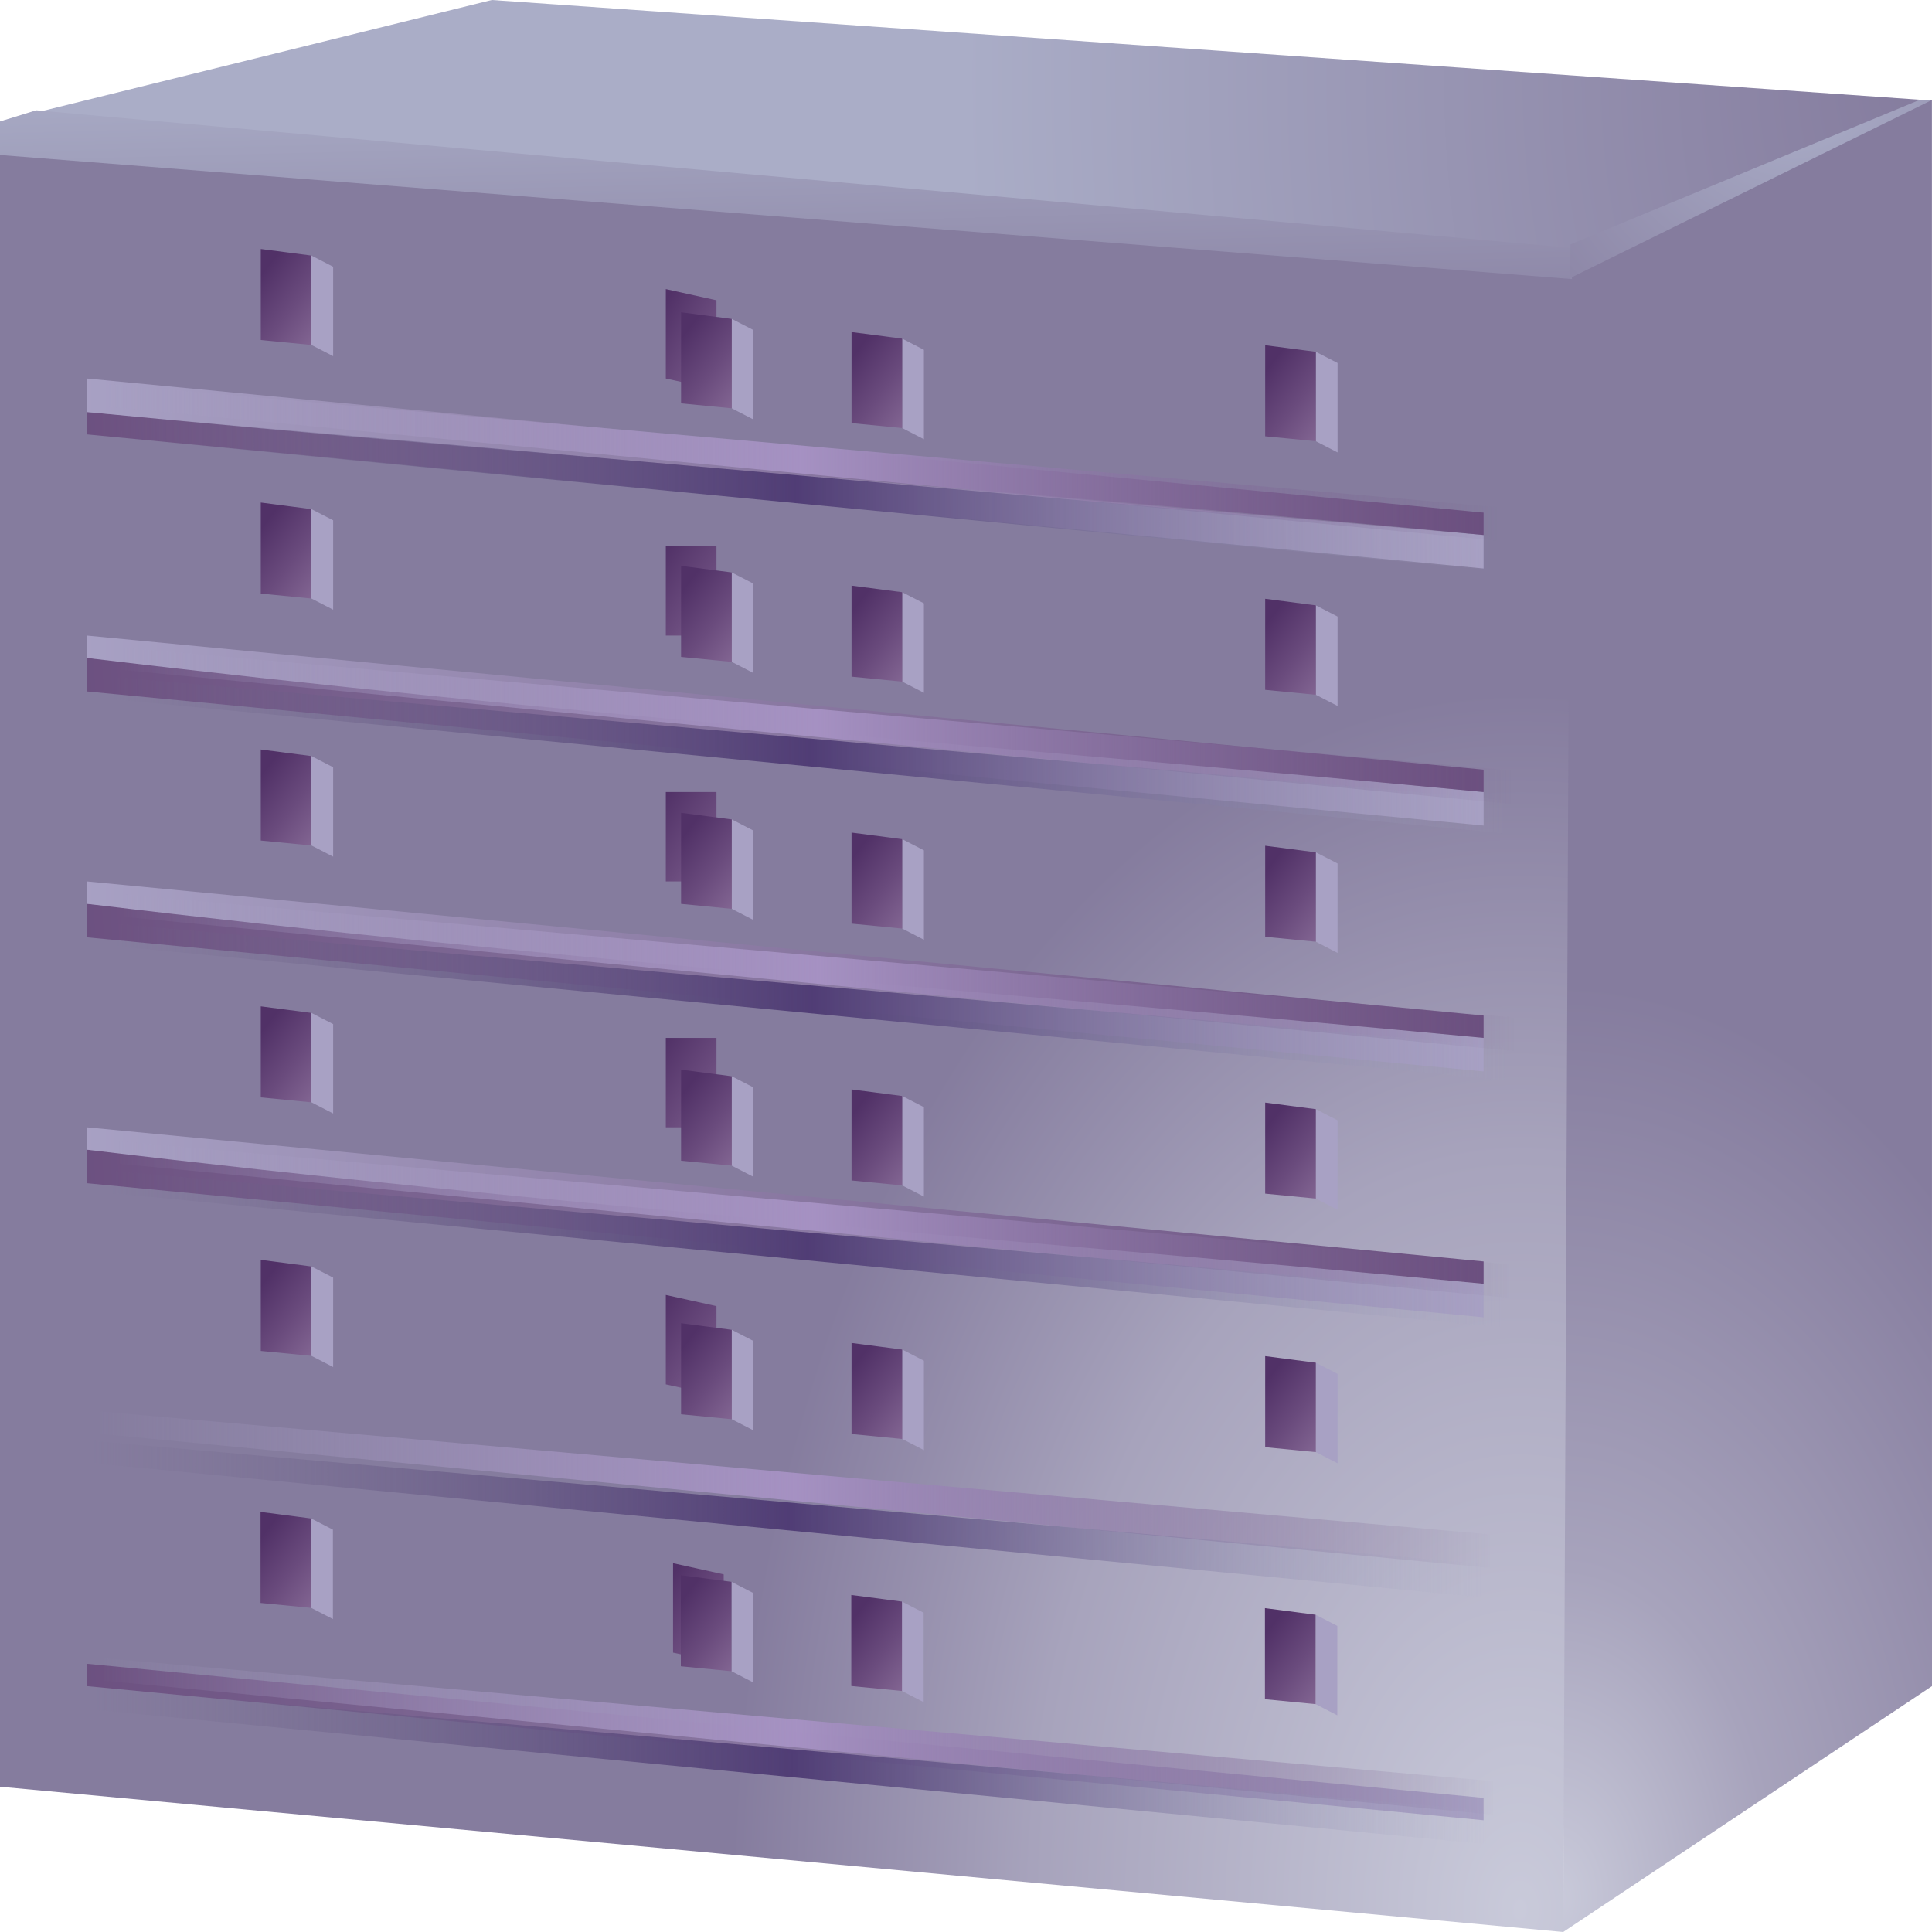 <?xml version="1.0" encoding="UTF-8" standalone="no"?>
<!-- Creator: CorelDRAW -->
<svg
   xmlns:dc="http://purl.org/dc/elements/1.1/"
   xmlns:cc="http://web.resource.org/cc/"
   xmlns:rdf="http://www.w3.org/1999/02/22-rdf-syntax-ns#"
   xmlns:svg="http://www.w3.org/2000/svg"
   xmlns="http://www.w3.org/2000/svg"
   xmlns:xlink="http://www.w3.org/1999/xlink"
   xmlns:sodipodi="http://sodipodi.sourceforge.net/DTD/sodipodi-0.dtd"
   xmlns:inkscape="http://www.inkscape.org/namespaces/inkscape"
   xml:space="preserve"
   width="40"
   height="40"
   style="shape-rendering:geometricPrecision; text-rendering:geometricPrecision; image-rendering:optimizeQuality; fill-rule:evenodd"
   viewBox="0 0 1260 1260"
   id="svg7726"
   sodipodi:version="0.32"
   inkscape:version="0.45.1"
   sodipodi:docname="725.svg"
   inkscape:output_extension="org.inkscape.output.svg.inkscape"
   sodipodi:docbase="D:\04_NMS\Graphic Lib"
   version="1.0"><sodipodi:namedview
   inkscape:window-height="579"
   inkscape:window-width="677"
   inkscape:pageshadow="2"
   inkscape:pageopacity="0.0"
   guidetolerance="10.0"
   gridtolerance="10.0"
   objecttolerance="10.0"
   borderopacity="1.0"
   bordercolor="#666666"
   pagecolor="#ffffff"
   id="base"
   showguides="true"
   inkscape:guide-bbox="true"
   inkscape:zoom="1"
   inkscape:cx="38.693672"
   inkscape:cy="25.159969"
   inkscape:window-x="363"
   inkscape:window-y="137"
   inkscape:current-layer="svg7726"
   height="32pt"
   width="32pt"
   showborder="false" />
 <defs
   id="defs7728">
  <style
   type="text/css"
   id="style7730">
   
    .fil5 {fill:#A8A1C4}
    .fil7 {fill:url(#id0)}
    .fil13 {fill:url(#id1)}
    .fil19 {fill:url(#id2)}
    .fil25 {fill:url(#id3)}
    .fil31 {fill:url(#id4)}
    .fil37 {fill:url(#id5)}
    .fil14 {fill:url(#id6)}
    .fil20 {fill:url(#id7)}
    .fil26 {fill:url(#id8)}
    .fil32 {fill:url(#id9)}
    .fil38 {fill:url(#id10)}
    .fil8 {fill:url(#id11)}
    .fil15 {fill:url(#id12)}
    .fil21 {fill:url(#id13)}
    .fil27 {fill:url(#id14)}
    .fil33 {fill:url(#id15)}
    .fil39 {fill:url(#id16)}
    .fil9 {fill:url(#id17)}
    .fil16 {fill:url(#id18)}
    .fil22 {fill:url(#id19)}
    .fil28 {fill:url(#id20)}
    .fil34 {fill:url(#id21)}
    .fil40 {fill:url(#id22)}
    .fil10 {fill:url(#id23)}
    .fil17 {fill:url(#id24)}
    .fil23 {fill:url(#id25)}
    .fil29 {fill:url(#id26)}
    .fil35 {fill:url(#id27)}
    .fil41 {fill:url(#id28)}
    .fil11 {fill:url(#id29)}
    .fil6 {fill:url(#id30)}
    .fil12 {fill:url(#id31)}
    .fil18 {fill:url(#id32)}
    .fil24 {fill:url(#id33)}
    .fil30 {fill:url(#id34)}
    .fil36 {fill:url(#id35)}
    .fil3 {fill:url(#id36)}
    .fil4 {fill:url(#id37)}
    .fil0 {fill:url(#id38)}
    .fil2 {fill:url(#id39)}
    .fil1 {fill:url(#id40)}
   
  </style>
  <linearGradient
   id="id0"
   gradientUnits="userSpaceOnUse"
   x1="538"
   y1="690"
   x2="733"
   y2="690">
   <stop
   offset="0"
   style="stop-color:#A8A1C4"
   id="stop7733" />
   <stop
   offset="1"
   style="stop-color:#6B4F7F"
   id="stop7735" />
  </linearGradient>
  <linearGradient
   id="id1"
   gradientUnits="userSpaceOnUse"
   href="#id0"
   x1="538"
   y1="667"
   x2="733"
   y2="667"
   gradientTransform="translate(62.002,39.994)">
  </linearGradient>
  <linearGradient
   id="id2"
   gradientUnits="userSpaceOnUse"
   href="#id0"
   x1="538"
   y1="644"
   x2="733"
   y2="644"
   gradientTransform="matrix(4.72,0,0,7.289,-2487.352,-3907.771)">
  </linearGradient>
  <linearGradient
   id="id3"
   gradientUnits="userSpaceOnUse"
   href="#id0"
   x1="538"
   y1="622"
   x2="733"
   y2="622"
   gradientTransform="matrix(4.72,0,0,7.289,-2487.352,-3907.771)">
  </linearGradient>
  <linearGradient
   id="id4"
   gradientUnits="userSpaceOnUse"
   href="#id0"
   x1="538"
   y1="600"
   x2="733"
   y2="600"
   gradientTransform="matrix(4.72,0,0,7.289,-2487.352,-3907.771)">
  </linearGradient>
  <linearGradient
   id="id5"
   gradientUnits="userSpaceOnUse"
   href="#id0"
   x1="538"
   y1="577"
   x2="733"
   y2="577"
   gradientTransform="matrix(4.72,0,0,7.289,-2487.352,-3907.771)">
  </linearGradient>
  <linearGradient
   id="id6"
   gradientUnits="userSpaceOnUse"
   x1="570"
   y1="656"
   x2="562"
   y2="648">
   <stop
   offset="0"
   style="stop-color:#826592"
   id="stop7743" />
   <stop
   offset="0.459"
   style="stop-color:#6A4B7D"
   id="stop7745" />
   <stop
   offset="1"
   style="stop-color:#513167"
   id="stop7747" />
  </linearGradient>
  <linearGradient
   id="id7"
   gradientUnits="userSpaceOnUse"
   href="#id6"
   x1="570"
   y1="633"
   x2="562"
   y2="625">
  </linearGradient>
  <linearGradient
   id="id8"
   gradientUnits="userSpaceOnUse"
   href="#id6"
   x1="570"
   y1="611"
   x2="562"
   y2="603">
  </linearGradient>
  <linearGradient
   id="id9"
   gradientUnits="userSpaceOnUse"
   href="#id6"
   x1="570"
   y1="589"
   x2="562"
   y2="581">
  </linearGradient>
  <linearGradient
   id="id10"
   gradientUnits="userSpaceOnUse"
   href="#id6"
   x1="570"
   y1="566"
   x2="562"
   y2="558"
   gradientTransform="translate(124.004,79.988)">
  </linearGradient>
  <linearGradient
   id="id11"
   gradientUnits="userSpaceOnUse"
   href="#id6"
   x1="571"
   y1="680"
   x2="563"
   y2="672"
   gradientTransform="translate(62.002,39.994)">
  </linearGradient>
  <linearGradient
   id="id12"
   gradientUnits="userSpaceOnUse"
   href="#id6"
   x1="627"
   y1="660"
   x2="619"
   y2="652"
   gradientTransform="matrix(4.72,0,0,7.289,-2487.352,-3907.771)">
  </linearGradient>
  <linearGradient
   id="id13"
   gradientUnits="userSpaceOnUse"
   href="#id6"
   x1="627"
   y1="637"
   x2="619"
   y2="629"
   gradientTransform="matrix(4.72,0,0,7.289,-2487.352,-3907.771)">
  </linearGradient>
  <linearGradient
   id="id14"
   gradientUnits="userSpaceOnUse"
   href="#id6"
   x1="627"
   y1="615"
   x2="619"
   y2="607"
   gradientTransform="matrix(4.72,0,0,7.289,-2487.352,-3907.771)">
  </linearGradient>
  <linearGradient
   id="id15"
   gradientUnits="userSpaceOnUse"
   href="#id6"
   x1="627"
   y1="593"
   x2="619"
   y2="585"
   gradientTransform="matrix(4.72,0,0,7.289,-2487.352,-3907.771)">
  </linearGradient>
  <linearGradient
   id="id16"
   gradientUnits="userSpaceOnUse"
   href="#id6"
   x1="627"
   y1="570"
   x2="619"
   y2="563"
   gradientTransform="matrix(4.72,0,0,7.289,-2487.352,-3907.771)">
  </linearGradient>
  <linearGradient
   id="id17"
   gradientUnits="userSpaceOnUse"
   href="#id6"
   x1="627"
   y1="684"
   x2="620"
   y2="677"
   gradientTransform="matrix(4.72,0,0,7.289,-2487.352,-3907.771)">
  </linearGradient>
  <linearGradient
   id="id18"
   gradientUnits="userSpaceOnUse"
   href="#id6"
   x1="650"
   y1="662"
   x2="642"
   y2="654">
  </linearGradient>
  <linearGradient
   id="id19"
   gradientUnits="userSpaceOnUse"
   href="#id6"
   x1="650"
   y1="639"
   x2="642"
   y2="631">
  </linearGradient>
  <linearGradient
   id="id20"
   gradientUnits="userSpaceOnUse"
   href="#id6"
   x1="650"
   y1="617"
   x2="642"
   y2="609">
  </linearGradient>
  <linearGradient
   id="id21"
   gradientUnits="userSpaceOnUse"
   href="#id6"
   x1="650"
   y1="595"
   x2="642"
   y2="587">
  </linearGradient>
  <linearGradient
   id="id22"
   gradientUnits="userSpaceOnUse"
   href="#id6"
   x1="650"
   y1="572"
   x2="642"
   y2="564">
  </linearGradient>
  <linearGradient
   id="id23"
   gradientUnits="userSpaceOnUse"
   href="#id6"
   x1="650"
   y1="686"
   x2="642"
   y2="678">
  </linearGradient>
  <linearGradient
   id="id24"
   gradientUnits="userSpaceOnUse"
   href="#id6"
   x1="712"
   y1="667"
   x2="704"
   y2="659">
  </linearGradient>
  <linearGradient
   id="id25"
   gradientUnits="userSpaceOnUse"
   href="#id6"
   x1="712"
   y1="644"
   x2="704"
   y2="636">
  </linearGradient>
  <linearGradient
   id="id26"
   gradientUnits="userSpaceOnUse"
   href="#id6"
   x1="712"
   y1="622"
   x2="704"
   y2="614">
  </linearGradient>
  <linearGradient
   id="id27"
   gradientUnits="userSpaceOnUse"
   href="#id6"
   x1="712"
   y1="600"
   x2="704"
   y2="592">
  </linearGradient>
  <linearGradient
   id="id28"
   gradientUnits="userSpaceOnUse"
   href="#id6"
   x1="712"
   y1="577"
   x2="704"
   y2="569">
  </linearGradient>
  <linearGradient
   id="id29"
   gradientUnits="userSpaceOnUse"
   href="#id6"
   x1="713"
   y1="691"
   x2="705"
   y2="683">
  </linearGradient>
  <linearGradient
   id="id30"
   gradientUnits="userSpaceOnUse"
   href="#id0"
   x1="733"
   y1="681"
   x2="537"
   y2="702"
   gradientTransform="matrix(4.72,0,0,7.289,-2487.352,-3907.771)">
  </linearGradient>
  <linearGradient
   id="id31"
   gradientUnits="userSpaceOnUse"
   href="#id0"
   x1="733"
   y1="658"
   x2="537"
   y2="680">
  </linearGradient>
  <linearGradient
   id="id32"
   gradientUnits="userSpaceOnUse"
   href="#id0"
   x1="733"
   y1="635"
   x2="537"
   y2="657"
   gradientTransform="matrix(4.72,0,0,7.289,-2487.352,-3907.771)">
  </linearGradient>
  <linearGradient
   id="id33"
   gradientUnits="userSpaceOnUse"
   href="#id0"
   x1="733"
   y1="613"
   x2="537"
   y2="635"
   gradientTransform="matrix(4.72,0,0,7.289,-2487.352,-3907.771)">
  </linearGradient>
  <linearGradient
   id="id34"
   gradientUnits="userSpaceOnUse"
   href="#id0"
   x1="733"
   y1="591"
   x2="537"
   y2="613"
   gradientTransform="matrix(4.72,0,0,7.289,-2487.352,-3907.771)">
  </linearGradient>
  <linearGradient
   id="id35"
   gradientUnits="userSpaceOnUse"
   href="#id0"
   x1="733"
   y1="568"
   x2="537"
   y2="590"
   gradientTransform="matrix(4.72,0,0,7.289,-2487.352,-3907.771)">
  </linearGradient>
  <linearGradient
   id="id36"
   gradientUnits="userSpaceOnUse"
   x1="632"
   y1="571"
   x2="638"
   y2="527">
   <stop
   offset="0"
   style="stop-color:#857C9E"
   id="stop7779" />
   <stop
   offset="1"
   style="stop-color:#AAADC7"
   id="stop7781" />
  </linearGradient>
  <radialGradient
   id="id37"
   gradientUnits="userSpaceOnUse"
   cx="751"
   cy="564"
   r="25"
   fx="751"
   fy="564">
   <stop
   offset="0"
   style="stop-color:#AAADC7"
   id="stop7784" />
   <stop
   offset="1"
   style="stop-color:#857C9E"
   id="stop7786" />
  </radialGradient>
  <radialGradient
   id="id38"
   gradientUnits="userSpaceOnUse"
   cx="793"
   cy="543"
   r="133"
   fx="793"
   fy="543">
   <stop
   offset="0"
   style="stop-color:#857C9E"
   id="stop7789" />
   <stop
   offset="1"
   style="stop-color:#AAADC7"
   id="stop7791" />
  </radialGradient>
  <radialGradient
   id="id39"
   gradientUnits="userSpaceOnUse"
   cx="742"
   cy="706"
   r="82"
   fx="742"
   fy="706">
   <stop
   offset="0"
   style="stop-color:#C9CADA"
   id="stop7794" />
   <stop
   offset="0.361"
   style="stop-color:#A7A3BC"
   id="stop7796" />
   <stop
   offset="1"
   style="stop-color:#857C9E"
   id="stop7798" />
  </radialGradient>
  <radialGradient
   id="id40"
   gradientUnits="userSpaceOnUse"
   cx="737"
   cy="707"
   r="109"
   fx="737"
   fy="707">
   <stop
   offset="0"
   style="stop-color:#C9CADA"
   id="stop7801" />
   <stop
   offset="0.62"
   style="stop-color:#A7A3BC"
   id="stop7803" />
   <stop
   offset="1"
   style="stop-color:#857C9E"
   id="stop7805" />
  </radialGradient>
 <linearGradient
   y2="645"
   x2="504.336"
   y1="653"
   x1="511"
   gradientTransform="translate(188.385,21.81)"
   gradientUnits="userSpaceOnUse"
   id="linearGradient4554"
   xlink:href="#id2"
   inkscape:collect="always" /><linearGradient
   y2="645"
   x2="504.336"
   y1="653"
   x1="511"
   gradientTransform="translate(131.365,18.008)"
   gradientUnits="userSpaceOnUse"
   id="linearGradient4542"
   xlink:href="#id2"
   inkscape:collect="always" /><linearGradient
   y2="645"
   x2="504.336"
   y1="653"
   x1="511"
   gradientTransform="translate(112.738,16.488)"
   gradientUnits="userSpaceOnUse"
   id="linearGradient4530"
   xlink:href="#id2"
   inkscape:collect="always" /><linearGradient
   gradientTransform="translate(-4.583,-16.229)"
   y2="645"
   x2="504.336"
   y1="653"
   x1="511"
   gradientUnits="userSpaceOnUse"
   id="linearGradient4490"
   xlink:href="#id2"
   inkscape:collect="always" /><linearGradient
   gradientUnits="userSpaceOnUse"
   y2="654"
   x2="571"
   y1="654"
   x1="568"
   id="linearGradient4486"
   xlink:href="#id2"
   inkscape:collect="always" /><linearGradient
   gradientTransform="translate(1.74,1.74)"
   gradientUnits="userSpaceOnUse"
   y2="669.988"
   x2="670"
   y1="669.988"
   x1="478"
   id="linearGradient4465"
   xlink:href="#id15"
   inkscape:collect="always" /><linearGradient
   gradientTransform="translate(-0.259,4.728)"
   y2="667"
   x2="673"
   y1="667"
   x1="479"
   gradientUnits="userSpaceOnUse"
   id="linearGradient4455"
   xlink:href="#id15"
   inkscape:collect="always" /><linearGradient
   y2="650"
   x2="560"
   y1="658"
   x1="568"
   gradientUnits="userSpaceOnUse"
   id="linearGradient3955"
   xlink:href="#id2"
   inkscape:collect="always" /><radialGradient
   r="133"
   fy="595"
   fx="735"
   cy="595"
   cx="735"
   gradientUnits="userSpaceOnUse"
   id="radialGradient3953"
   xlink:href="#id15"
   inkscape:collect="always"
   gradientTransform="translate(62.002,39.994)" /><linearGradient
   y2="667"
   x2="673"
   y1="667"
   x1="479"
   gradientUnits="userSpaceOnUse"
   id="linearGradient3929"
   xlink:href="#linearGradient3957"
   inkscape:collect="always" />
   
   
   
   
   
   
   
   
   
   
   
   
   
   
   
   
   
   
   
   
   
   
   
   
   
   
  <linearGradient
   y2="646"
   x2="504"
   y1="653"
   x1="511"
   gradientUnits="userSpaceOnUse"
   id="linearGradient3911"
   xlink:href="#id2"
   inkscape:collect="always" /><linearGradient
   y2="667"
   x2="673"
   y1="667"
   x1="479"
   gradientUnits="userSpaceOnUse"
   id="linearGradient3909"
   xlink:href="#id0"
   inkscape:collect="always" /><radialGradient
   r="25"
   fy="616"
   fx="691"
   cy="616"
   cx="691"
   gradientUnits="userSpaceOnUse"
   id="radialGradient3907"
   xlink:href="#id14"
   inkscape:collect="always" /><linearGradient
   y2="584"
   x2="579"
   y1="628"
   x1="573"
   gradientUnits="userSpaceOnUse"
   id="linearGradient3905"
   xlink:href="#id13"
   inkscape:collect="always" /><radialGradient
   r="46"
   fy="687"
   fx="684"
   cy="687"
   cx="684"
   gradientUnits="userSpaceOnUse"
   id="radialGradient3903"
   xlink:href="#id16"
   inkscape:collect="always" /><radialGradient
   r="109"
   fy="687"
   fx="679"
   cy="687"
   cx="679"
   gradientUnits="userSpaceOnUse"
   id="radialGradient3901"
   xlink:href="#id17"
   inkscape:collect="always" /><linearGradient
   y2="666"
   x2="748"
   y1="621"
   x1="671"
   gradientUnits="userSpaceOnUse"
   id="linearGradient3899"
   xlink:href="#id12"
   inkscape:collect="always" /><radialGradient
   r="133"
   fy="595"
   fx="735"
   cy="595"
   cx="735"
   gradientUnits="userSpaceOnUse"
   id="radialGradient3897"
   xlink:href="#id15"
   inkscape:collect="always" />
 
  
 <radialGradient
   fy="687"
   fx="679"
   r="109"
   cy="687"
   cx="679"
   gradientUnits="userSpaceOnUse"
   id="radialGradient8247">
   <stop
   id="stop3336"
   style="stop-color:#C9CADA"
   offset="0" />
   <stop
   id="stop3338"
   style="stop-color:#A7A3BC"
   offset="0.62" />
   <stop
   id="stop3340"
   style="stop-color:#857C9E"
   offset="1" />
  </radialGradient>
  <radialGradient
   fy="687"
   fx="684"
   r="46"
   cy="687"
   cx="684"
   gradientUnits="userSpaceOnUse"
   id="radialGradient8242">
   <stop
   id="stop3329"
   style="stop-color:#C9CADA"
   offset="0" />
   <stop
   id="stop3331"
   style="stop-color:#A7A3BC"
   offset="0.361" />
   <stop
   id="stop3333"
   style="stop-color:#857C9E"
   offset="1" />
  </radialGradient>
  <radialGradient
   fy="595"
   fx="735"
   r="133"
   cy="595"
   cx="735"
   gradientUnits="userSpaceOnUse"
   id="radialGradient8238">
   <stop
   id="stop3324"
   style="stop-color:#857c9e;stop-opacity:1;"
   offset="0" />
   <stop
   id="stop3326"
   style="stop-color:#AAADC7"
   offset="1" />
  </radialGradient>
  <radialGradient
   fy="616"
   fx="691"
   r="25"
   cy="616"
   cx="691"
   gradientUnits="userSpaceOnUse"
   id="radialGradient8234">
   <stop
   id="stop3319"
   style="stop-color:#AAADC7"
   offset="0" />
   <stop
   id="stop3321"
   style="stop-color:#857C9E"
   offset="1" />
  </radialGradient>
  <linearGradient
   y2="584"
   x2="579"
   y1="628"
   x1="573"
   gradientUnits="userSpaceOnUse"
   id="linearGradient8229">
   <stop
   id="stop3314"
   style="stop-color:#72698b;stop-opacity:0;"
   offset="0" /><stop
   offset="0.5"
   style="stop-color:#503d75;stop-opacity:1;"
   id="stop4473" />
   <stop
   id="stop3316"
   style="stop-color:#a9adc7;stop-opacity:0;"
   offset="1" />
  </linearGradient>
  <linearGradient
   y2="666"
   x2="748"
   y1="621"
   x1="671"
   gradientUnits="userSpaceOnUse"
   id="linearGradient8224">
   <stop
   id="stop3307"
   style="stop-color:#356B98"
   offset="0" />
   <stop
   id="stop3309"
   style="stop-color:#A1C1D0"
   offset="1" />
   <stop
   id="stop3311"
   style="stop-color:#A1C1D0"
   offset="1" />
  </linearGradient>
  <linearGradient
   y2="651"
   x2="478"
   y1="629"
   x1="674"
   href="#id0"
   gradientUnits="userSpaceOnUse"
   id="linearGradient8222">
  </linearGradient>
  <linearGradient
   gradientTransform="translate(2.628,-28.268)"
   y2="680"
   x2="478"
   y1="658"
   x1="674"
   href="#id0"
   gradientUnits="userSpaceOnUse"
   id="linearGradient8220">
  </linearGradient>
  <linearGradient
   xlink:href="#id2"
   y2="627"
   x2="646"
   y1="634"
   x1="653"
   href="#id2"
   gradientUnits="userSpaceOnUse"
   id="linearGradient8218">
  </linearGradient>
  <linearGradient
   xlink:href="#id2"
   y2="656"
   x2="646"
   y1="664"
   x1="653"
   href="#id2"
   gradientUnits="userSpaceOnUse"
   id="linearGradient8216">
  </linearGradient>
  <linearGradient
   xlink:href="#id2"
   y2="622"
   x2="583"
   y1="630"
   x1="591"
   href="#id2"
   gradientUnits="userSpaceOnUse"
   id="linearGradient8214">
  </linearGradient>
  <linearGradient
   xlink:href="#id2"
   y2="652"
   x2="583"
   y1="660"
   x1="591"
   href="#id2"
   gradientUnits="userSpaceOnUse"
   id="linearGradient8212">
  </linearGradient>
  <linearGradient
   xlink:href="#id2"
   y2="620"
   x2="560"
   y1="628"
   x1="568"
   href="#id2"
   gradientUnits="userSpaceOnUse"
   id="linearGradient8210">
  </linearGradient>
  <linearGradient
   y2="650"
   x2="560"
   y1="658"
   x1="568"
   href="#id2"
   gradientUnits="userSpaceOnUse"
   id="linearGradient8208">
  </linearGradient>
  <linearGradient
   xlink:href="#id2"
   y2="616"
   x2="504"
   y1="624"
   x1="511"
   href="#id2"
   gradientUnits="userSpaceOnUse"
   id="linearGradient8206">
  </linearGradient>
  <linearGradient
   y2="646"
   x2="504"
   y1="653"
   x1="511"
   gradientUnits="userSpaceOnUse"
   id="linearGradient8201">
   <stop
   id="stop3291"
   style="stop-color:#826592"
   offset="0" />
   <stop
   id="stop3293"
   style="stop-color:#6A4B7D"
   offset="0.459" />
   <stop
   id="stop3295"
   style="stop-color:#513167"
   offset="1" />
  </linearGradient>
  <linearGradient
   y2="638"
   x2="673"
   y1="638"
   x1="479"
   href="#id0"
   gradientUnits="userSpaceOnUse"
   id="linearGradient8199">
  </linearGradient>
  <linearGradient
   y2="667"
   x2="673"
   y1="667"
   x1="479"
   gradientUnits="userSpaceOnUse"
   id="linearGradient8194">
   <stop
   id="stop3285"
   style="stop-color:#a8a1c4;stop-opacity:0;"
   offset="0" /><stop
   offset="0.5"
   style="stop-color:#a591c2;stop-opacity:1;"
   id="stop4483" />
   <stop
   id="stop3287"
   style="stop-color:#6b4f7f;stop-opacity:0;"
   offset="1" />
  </linearGradient>
  <style
   id="style3282"
   type="text/css">
   
    .fil8 {fill:#A8A1C4}
    .fil11 {fill:url(#id0)}
    .fil7 {fill:url(#id1)}
    .fil12 {fill:url(#id2)}
    .fil9 {fill:url(#id3)}
    .fil14 {fill:url(#id4)}
    .fil13 {fill:url(#id5)}
    .fil16 {fill:url(#id6)}
    .fil15 {fill:url(#id7)}
    .fil18 {fill:url(#id8)}
    .fil17 {fill:url(#id9)}
    .fil10 {fill:url(#id10)}
    .fil6 {fill:url(#id11)}
    .fil1 {fill:url(#id12)}
    .fil4 {fill:url(#id13)}
    .fil5 {fill:url(#id14)}
    .fil0 {fill:url(#id15)}
    .fil3 {fill:url(#id16)}
    .fil2 {fill:url(#id17)}
   
  </style>
  <linearGradient
   id="linearGradient3957"
   gradientUnits="userSpaceOnUse"
   x1="479"
   y1="667"
   x2="673"
   y2="667">
   <stop
   offset="0"
   style="stop-color:#a8a1c4;stop-opacity:0.649;"
   id="stop3959" />
   <stop
   offset="1"
   style="stop-color:#6B4F7F"
   id="stop3961" />
  </linearGradient><linearGradient
   y2="667"
   x2="673"
   y1="667"
   x1="479"
   gradientUnits="userSpaceOnUse"
   id="linearGradient4477">
   <stop
   id="stop4479"
   style="stop-color:#a8a1c4;stop-opacity:0.649;"
   offset="0" />
   <stop
   id="stop4481"
   style="stop-color:#6B4F7F"
   offset="1" />
  </linearGradient>
  
 
   
   
   
   
   
   
   
   
   
   
   
   
   
   
   
   
   
   
   
   
   
   
   
   
   
   
   
   
   
   
   
   
   
   
   
   
   
   
   
   
   
   
   
   
   
   
   
   
   
   
   
   
   
   
   
   
   
   
   
   
   
   
   
   
   
  <linearGradient
   inkscape:collect="always"
   xlink:href="#linearGradient8194"
   id="linearGradient8523"
   gradientUnits="userSpaceOnUse"
   gradientTransform="translate(64.115,-43.832)"
   x1="479"
   y1="667"
   x2="673"
   y2="667" /><radialGradient
   inkscape:collect="always"
   xlink:href="#id38"
   id="radialGradient3617"
   gradientUnits="userSpaceOnUse"
   cx="793"
   cy="543"
   fx="793"
   fy="543"
   r="133" /><radialGradient
   inkscape:collect="always"
   xlink:href="#id40"
   id="radialGradient3619"
   gradientUnits="userSpaceOnUse"
   cx="737"
   cy="707"
   fx="737"
   fy="707"
   r="109" /><radialGradient
   inkscape:collect="always"
   xlink:href="#id39"
   id="radialGradient3621"
   gradientUnits="userSpaceOnUse"
   cx="742"
   cy="706"
   fx="742"
   fy="706"
   r="82" /><linearGradient
   inkscape:collect="always"
   xlink:href="#id36"
   id="linearGradient3623"
   gradientUnits="userSpaceOnUse"
   x1="632"
   y1="571"
   x2="631.518"
   y2="541.142" /><radialGradient
   inkscape:collect="always"
   xlink:href="#id37"
   id="radialGradient3625"
   gradientUnits="userSpaceOnUse"
   gradientTransform="matrix(0.206,0.979,-2.027,0.426,1739.832,-411.157)"
   cx="738.548"
   cy="549.656"
   fx="738.548"
   fy="549.656"
   r="25" /><linearGradient
   inkscape:collect="always"
   xlink:href="#linearGradient8201"
   id="linearGradient3627"
   gradientUnits="userSpaceOnUse"
   gradientTransform="translate(62.002,39.994)"
   x1="507.998"
   y1="640.006"
   x2="502.029"
   y2="632.89" /><linearGradient
   inkscape:collect="always"
   xlink:href="#linearGradient8194"
   id="linearGradient3629"
   gradientUnits="userSpaceOnUse"
   gradientTransform="translate(61.311,24.503)"
   x1="479"
   y1="667"
   x2="673"
   y2="667" /><linearGradient
   inkscape:collect="always"
   xlink:href="#linearGradient8229"
   id="linearGradient3631"
   gradientUnits="userSpaceOnUse"
   gradientTransform="translate(60.355,27.143)"
   x1="479"
   y1="667"
   x2="673"
   y2="667" /><linearGradient
   inkscape:collect="always"
   xlink:href="#linearGradient8194"
   id="linearGradient3633"
   gradientUnits="userSpaceOnUse"
   gradientTransform="translate(60.874,2.425)"
   x1="479"
   y1="667"
   x2="673"
   y2="667" /><linearGradient
   inkscape:collect="always"
   xlink:href="#linearGradient8229"
   id="linearGradient3635"
   gradientUnits="userSpaceOnUse"
   gradientTransform="translate(59.918,5.064)"
   x1="479"
   y1="667"
   x2="673"
   y2="667" /><linearGradient
   inkscape:collect="always"
   xlink:href="#linearGradient8194"
   id="linearGradient3637"
   gradientUnits="userSpaceOnUse"
   gradientTransform="translate(63.526,-21.735)"
   x1="479"
   y1="667"
   x2="673"
   y2="667" /><linearGradient
   inkscape:collect="always"
   xlink:href="#linearGradient8229"
   id="linearGradient3639"
   gradientUnits="userSpaceOnUse"
   gradientTransform="translate(62.57,-19.095)"
   x1="479"
   y1="667"
   x2="673"
   y2="667" /><linearGradient
   inkscape:collect="always"
   xlink:href="#linearGradient8194"
   id="linearGradient3641"
   gradientUnits="userSpaceOnUse"
   gradientTransform="translate(64.115,-43.832)"
   x1="479"
   y1="667"
   x2="673"
   y2="667" /><linearGradient
   inkscape:collect="always"
   xlink:href="#linearGradient8229"
   id="linearGradient3643"
   gradientUnits="userSpaceOnUse"
   gradientTransform="translate(63.159,-41.192)"
   x1="479"
   y1="667"
   x2="673"
   y2="667" /><linearGradient
   inkscape:collect="always"
   xlink:href="#linearGradient8194"
   id="linearGradient3645"
   gradientUnits="userSpaceOnUse"
   gradientTransform="translate(63.82,-65.929)"
   x1="479"
   y1="667"
   x2="673"
   y2="667" /><linearGradient
   inkscape:collect="always"
   xlink:href="#linearGradient8229"
   id="linearGradient3647"
   gradientUnits="userSpaceOnUse"
   gradientTransform="translate(62.865,-63.289)"
   x1="479"
   y1="667"
   x2="673"
   y2="667" /><linearGradient
   inkscape:collect="always"
   xlink:href="#linearGradient8194"
   id="linearGradient3649"
   gradientUnits="userSpaceOnUse"
   gradientTransform="translate(61.758,-89.499)"
   x1="479"
   y1="667"
   x2="673"
   y2="667" /><linearGradient
   inkscape:collect="always"
   xlink:href="#linearGradient8229"
   id="linearGradient3651"
   gradientUnits="userSpaceOnUse"
   gradientTransform="translate(60.802,-86.86)"
   x1="479"
   y1="667"
   x2="673"
   y2="667" /><linearGradient
   inkscape:collect="always"
   xlink:href="#linearGradient8201"
   id="linearGradient3653"
   gradientUnits="userSpaceOnUse"
   gradientTransform="translate(62.036,17.444)"
   x1="507.998"
   y1="640.006"
   x2="502.029"
   y2="632.89" /><linearGradient
   inkscape:collect="always"
   xlink:href="#linearGradient8201"
   id="linearGradient3655"
   gradientUnits="userSpaceOnUse"
   gradientTransform="translate(62.036,-5.242)"
   x1="507.998"
   y1="640.006"
   x2="502.029"
   y2="632.89" /><linearGradient
   inkscape:collect="always"
   xlink:href="#linearGradient8201"
   id="linearGradient3657"
   gradientUnits="userSpaceOnUse"
   gradientTransform="translate(62.036,-28.223)"
   x1="507.998"
   y1="640.006"
   x2="502.029"
   y2="632.89" /><linearGradient
   inkscape:collect="always"
   xlink:href="#linearGradient8201"
   id="linearGradient3659"
   gradientUnits="userSpaceOnUse"
   gradientTransform="translate(62.036,-50.32)"
   x1="507.998"
   y1="640.006"
   x2="502.029"
   y2="632.89" /><linearGradient
   inkscape:collect="always"
   xlink:href="#linearGradient8201"
   id="linearGradient3661"
   gradientUnits="userSpaceOnUse"
   gradientTransform="translate(62.036,-73.006)"
   x1="507.998"
   y1="640.006"
   x2="502.029"
   y2="632.89" /><linearGradient
   inkscape:collect="always"
   xlink:href="#linearGradient8201"
   id="linearGradient3663"
   gradientUnits="userSpaceOnUse"
   gradientTransform="translate(200.789,48.607)"
   x1="507.998"
   y1="640.006"
   x2="502.029"
   y2="632.89" /><linearGradient
   inkscape:collect="always"
   xlink:href="#linearGradient8201"
   id="linearGradient3665"
   gradientUnits="userSpaceOnUse"
   gradientTransform="translate(200.823,26.057)"
   x1="507.998"
   y1="640.006"
   x2="502.029"
   y2="632.89" /><linearGradient
   inkscape:collect="always"
   xlink:href="#linearGradient8201"
   id="linearGradient3667"
   gradientUnits="userSpaceOnUse"
   gradientTransform="translate(200.823,3.371)"
   x1="507.998"
   y1="640.006"
   x2="502.029"
   y2="632.89" /><linearGradient
   inkscape:collect="always"
   xlink:href="#linearGradient8201"
   id="linearGradient3669"
   gradientUnits="userSpaceOnUse"
   gradientTransform="translate(200.823,-19.61)"
   x1="507.998"
   y1="640.006"
   x2="502.029"
   y2="632.89" /><linearGradient
   inkscape:collect="always"
   xlink:href="#linearGradient8201"
   id="linearGradient3671"
   gradientUnits="userSpaceOnUse"
   gradientTransform="translate(200.823,-41.707)"
   x1="507.998"
   y1="640.006"
   x2="502.029"
   y2="632.89" /><linearGradient
   inkscape:collect="always"
   xlink:href="#linearGradient8201"
   id="linearGradient3673"
   gradientUnits="userSpaceOnUse"
   gradientTransform="translate(200.823,-64.394)"
   x1="507.998"
   y1="640.006"
   x2="502.029"
   y2="632.89" /><linearGradient
   inkscape:collect="always"
   xlink:href="#linearGradient8201"
   id="linearGradient3675"
   gradientUnits="userSpaceOnUse"
   gradientTransform="translate(120.077,45.66)"
   x1="507.998"
   y1="640.006"
   x2="502.029"
   y2="632.89" /><linearGradient
   inkscape:collect="always"
   xlink:href="#linearGradient8201"
   id="linearGradient3677"
   gradientUnits="userSpaceOnUse"
   gradientTransform="translate(120.111,23.111)"
   x1="507.998"
   y1="640.006"
   x2="502.029"
   y2="632.89" /><linearGradient
   inkscape:collect="always"
   xlink:href="#linearGradient8201"
   id="linearGradient3679"
   gradientUnits="userSpaceOnUse"
   gradientTransform="translate(120.111,0.425)"
   x1="507.998"
   y1="640.006"
   x2="502.029"
   y2="632.89" /><linearGradient
   inkscape:collect="always"
   xlink:href="#linearGradient8201"
   id="linearGradient3681"
   gradientUnits="userSpaceOnUse"
   gradientTransform="translate(120.111,-22.556)"
   x1="507.998"
   y1="640.006"
   x2="502.029"
   y2="632.89" /><linearGradient
   inkscape:collect="always"
   xlink:href="#linearGradient8201"
   id="linearGradient3683"
   gradientUnits="userSpaceOnUse"
   gradientTransform="translate(120.111,-44.654)"
   x1="507.998"
   y1="640.006"
   x2="502.029"
   y2="632.89" /><linearGradient
   inkscape:collect="always"
   xlink:href="#linearGradient8201"
   id="linearGradient3685"
   gradientUnits="userSpaceOnUse"
   gradientTransform="translate(120.111,-67.34)"
   x1="507.998"
   y1="640.006"
   x2="502.029"
   y2="632.89" /><linearGradient
   inkscape:collect="always"
   xlink:href="#linearGradient8201"
   id="linearGradient3687"
   gradientUnits="userSpaceOnUse"
   gradientTransform="translate(143.631,47.428)"
   x1="507.998"
   y1="640.006"
   x2="502.029"
   y2="632.89" /><linearGradient
   inkscape:collect="always"
   xlink:href="#linearGradient8201"
   id="linearGradient3689"
   gradientUnits="userSpaceOnUse"
   gradientTransform="translate(143.665,24.879)"
   x1="507.998"
   y1="640.006"
   x2="502.029"
   y2="632.89" /><linearGradient
   inkscape:collect="always"
   xlink:href="#linearGradient8201"
   id="linearGradient3691"
   gradientUnits="userSpaceOnUse"
   gradientTransform="translate(143.665,2.192)"
   x1="507.998"
   y1="640.006"
   x2="502.029"
   y2="632.89" /><linearGradient
   inkscape:collect="always"
   xlink:href="#linearGradient8201"
   id="linearGradient3693"
   gradientUnits="userSpaceOnUse"
   gradientTransform="translate(143.665,-20.789)"
   x1="507.998"
   y1="640.006"
   x2="502.029"
   y2="632.89" /><linearGradient
   inkscape:collect="always"
   xlink:href="#linearGradient8201"
   id="linearGradient3695"
   gradientUnits="userSpaceOnUse"
   gradientTransform="translate(143.665,-42.886)"
   x1="507.998"
   y1="640.006"
   x2="502.029"
   y2="632.89" /><linearGradient
   inkscape:collect="always"
   xlink:href="#linearGradient8201"
   id="linearGradient3697"
   gradientUnits="userSpaceOnUse"
   gradientTransform="translate(143.665,-65.572)"
   x1="507.998"
   y1="640.006"
   x2="502.029"
   y2="632.89" /><linearGradient
   inkscape:collect="always"
   xlink:href="#linearGradient8201"
   id="linearGradient3700"
   gradientUnits="userSpaceOnUse"
   gradientTransform="matrix(4.72,0,0,7.289,-1809.278,-4385.715)"
   x1="507.998"
   y1="640.006"
   x2="502.029"
   y2="632.89" /><linearGradient
   inkscape:collect="always"
   xlink:href="#linearGradient8201"
   id="linearGradient3704"
   gradientUnits="userSpaceOnUse"
   gradientTransform="matrix(4.72,0,0,7.289,-1809.278,-4220.358)"
   x1="507.998"
   y1="640.006"
   x2="502.029"
   y2="632.89" /><linearGradient
   inkscape:collect="always"
   xlink:href="#linearGradient8201"
   id="linearGradient3708"
   gradientUnits="userSpaceOnUse"
   gradientTransform="matrix(4.72,0,0,7.289,-1809.278,-4059.296)"
   x1="507.998"
   y1="640.006"
   x2="502.029"
   y2="632.89" /><linearGradient
   inkscape:collect="always"
   xlink:href="#linearGradient8201"
   id="linearGradient3712"
   gradientUnits="userSpaceOnUse"
   gradientTransform="matrix(4.72,0,0,7.289,-1809.278,-3891.792)"
   x1="507.998"
   y1="640.006"
   x2="502.029"
   y2="632.89" /><linearGradient
   inkscape:collect="always"
   xlink:href="#linearGradient8201"
   id="linearGradient3716"
   gradientUnits="userSpaceOnUse"
   gradientTransform="matrix(4.72,0,0,7.289,-1809.278,-3726.436)"
   x1="507.998"
   y1="640.006"
   x2="502.029"
   y2="632.89" /><linearGradient
   inkscape:collect="always"
   xlink:href="#linearGradient8201"
   id="linearGradient3720"
   gradientUnits="userSpaceOnUse"
   gradientTransform="matrix(4.72,0,0,7.289,-1809.437,-3562.077)"
   x1="507.998"
   y1="640.006"
   x2="502.029"
   y2="632.89" /><linearGradient
   inkscape:collect="always"
   xlink:href="#linearGradient8201"
   id="linearGradient3724"
   gradientUnits="userSpaceOnUse"
   gradientTransform="matrix(4.72,0,0,7.289,-1920.448,-4398.6)"
   x1="507.998"
   y1="640.006"
   x2="502.029"
   y2="632.89" /><linearGradient
   inkscape:collect="always"
   xlink:href="#linearGradient8201"
   id="linearGradient3728"
   gradientUnits="userSpaceOnUse"
   gradientTransform="matrix(4.72,0,0,7.289,-1920.448,-4233.243)"
   x1="507.998"
   y1="640.006"
   x2="502.029"
   y2="632.89" /><linearGradient
   inkscape:collect="always"
   xlink:href="#linearGradient8201"
   id="linearGradient3732"
   gradientUnits="userSpaceOnUse"
   gradientTransform="matrix(4.72,0,0,7.289,-1920.448,-4072.181)"
   x1="507.998"
   y1="640.006"
   x2="502.029"
   y2="632.89" /><linearGradient
   inkscape:collect="always"
   xlink:href="#linearGradient8201"
   id="linearGradient3736"
   gradientUnits="userSpaceOnUse"
   gradientTransform="matrix(4.72,0,0,7.289,-1920.448,-3904.677)"
   x1="507.998"
   y1="640.006"
   x2="502.029"
   y2="632.89" /><linearGradient
   inkscape:collect="always"
   xlink:href="#linearGradient8201"
   id="linearGradient3740"
   gradientUnits="userSpaceOnUse"
   gradientTransform="matrix(4.72,0,0,7.289,-1920.448,-3739.32)"
   x1="507.998"
   y1="640.006"
   x2="502.029"
   y2="632.89" /><linearGradient
   inkscape:collect="always"
   xlink:href="#linearGradient8201"
   id="linearGradient3744"
   gradientUnits="userSpaceOnUse"
   gradientTransform="matrix(4.72,0,0,7.289,-1920.607,-3574.962)"
   x1="507.998"
   y1="640.006"
   x2="502.029"
   y2="632.89" /><linearGradient
   inkscape:collect="always"
   xlink:href="#linearGradient8201"
   id="linearGradient3748"
   gradientUnits="userSpaceOnUse"
   gradientTransform="matrix(4.72,0,0,7.289,-1539.502,-4377.125)"
   x1="507.998"
   y1="640.006"
   x2="502.029"
   y2="632.89" /><linearGradient
   inkscape:collect="always"
   xlink:href="#linearGradient8201"
   id="linearGradient3752"
   gradientUnits="userSpaceOnUse"
   gradientTransform="matrix(4.72,0,0,7.289,-1539.503,-4211.768)"
   x1="507.998"
   y1="640.006"
   x2="502.029"
   y2="632.89" /><linearGradient
   inkscape:collect="always"
   xlink:href="#linearGradient8201"
   id="linearGradient3756"
   gradientUnits="userSpaceOnUse"
   gradientTransform="matrix(4.72,0,0,7.289,-1539.502,-4050.706)"
   x1="507.998"
   y1="640.006"
   x2="502.029"
   y2="632.89" /><linearGradient
   inkscape:collect="always"
   xlink:href="#linearGradient8201"
   id="linearGradient3760"
   gradientUnits="userSpaceOnUse"
   gradientTransform="matrix(4.72,0,0,7.289,-1539.502,-3883.202)"
   x1="507.998"
   y1="640.006"
   x2="502.029"
   y2="632.89" /><linearGradient
   inkscape:collect="always"
   xlink:href="#linearGradient8201"
   id="linearGradient3764"
   gradientUnits="userSpaceOnUse"
   gradientTransform="matrix(4.72,0,0,7.289,-1539.503,-3717.846)"
   x1="507.998"
   y1="640.006"
   x2="502.029"
   y2="632.89" /><linearGradient
   inkscape:collect="always"
   xlink:href="#linearGradient8201"
   id="linearGradient3768"
   gradientUnits="userSpaceOnUse"
   gradientTransform="matrix(4.72,0,0,7.289,-1539.662,-3553.487)"
   x1="507.998"
   y1="640.006"
   x2="502.029"
   y2="632.89" /><linearGradient
   inkscape:collect="always"
   xlink:href="#linearGradient8201"
   id="linearGradient3772"
   gradientUnits="userSpaceOnUse"
   gradientTransform="matrix(4.72,0,0,7.289,-2194.554,-4439.901)"
   x1="507.998"
   y1="640.006"
   x2="502.029"
   y2="632.89" /><linearGradient
   inkscape:collect="always"
   xlink:href="#linearGradient8201"
   id="linearGradient3776"
   gradientUnits="userSpaceOnUse"
   gradientTransform="matrix(4.72,0,0,7.289,-2194.554,-4274.544)"
   x1="507.998"
   y1="640.006"
   x2="502.029"
   y2="632.89" /><linearGradient
   inkscape:collect="always"
   xlink:href="#linearGradient8201"
   id="linearGradient3780"
   gradientUnits="userSpaceOnUse"
   gradientTransform="matrix(4.72,0,0,7.289,-2194.554,-4113.483)"
   x1="507.998"
   y1="640.006"
   x2="502.029"
   y2="632.89" /><linearGradient
   inkscape:collect="always"
   xlink:href="#linearGradient8201"
   id="linearGradient3784"
   gradientUnits="userSpaceOnUse"
   gradientTransform="matrix(4.72,0,0,7.289,-2194.554,-3945.978)"
   x1="507.998"
   y1="640.006"
   x2="502.029"
   y2="632.89" /><linearGradient
   inkscape:collect="always"
   xlink:href="#linearGradient8201"
   id="linearGradient3788"
   gradientUnits="userSpaceOnUse"
   gradientTransform="matrix(4.72,0,0,7.289,-2194.554,-3780.622)"
   x1="507.998"
   y1="640.006"
   x2="502.029"
   y2="632.89" /><linearGradient
   inkscape:collect="always"
   xlink:href="#linearGradient8229"
   id="linearGradient3792"
   gradientUnits="userSpaceOnUse"
   gradientTransform="matrix(4.72,0,0,7.289,-2200.376,-4540.876)"
   x1="479"
   y1="667"
   x2="673"
   y2="667" /><linearGradient
   inkscape:collect="always"
   xlink:href="#linearGradient8194"
   id="linearGradient3795"
   gradientUnits="userSpaceOnUse"
   gradientTransform="matrix(4.72,0,0,7.289,-2195.866,-4560.116)"
   x1="479"
   y1="667"
   x2="673"
   y2="667" /><linearGradient
   inkscape:collect="always"
   xlink:href="#linearGradient8229"
   id="linearGradient3798"
   gradientUnits="userSpaceOnUse"
   gradientTransform="matrix(4.72,0,0,7.289,-2190.642,-4369.077)"
   x1="479"
   y1="667"
   x2="673"
   y2="667" /><linearGradient
   inkscape:collect="always"
   xlink:href="#linearGradient8194"
   id="linearGradient3801"
   gradientUnits="userSpaceOnUse"
   gradientTransform="matrix(4.72,0,0,7.289,-2186.131,-4388.317)"
   x1="479"
   y1="667"
   x2="673"
   y2="667" /><linearGradient
   inkscape:collect="always"
   xlink:href="#linearGradient8229"
   id="linearGradient3804"
   gradientUnits="userSpaceOnUse"
   gradientTransform="matrix(4.72,0,0,7.289,-2189.251,-4208.015)"
   x1="479"
   y1="667"
   x2="673"
   y2="667" /><linearGradient
   inkscape:collect="always"
   xlink:href="#linearGradient8194"
   id="linearGradient3807"
   gradientUnits="userSpaceOnUse"
   gradientTransform="matrix(4.72,0,0,7.289,-2184.741,-4227.255)"
   x1="479"
   y1="667"
   x2="673"
   y2="667" /><linearGradient
   inkscape:collect="always"
   xlink:href="#linearGradient8229"
   id="linearGradient3810"
   gradientUnits="userSpaceOnUse"
   gradientTransform="matrix(4.72,0,0,7.289,-2192.032,-4046.954)"
   x1="479"
   y1="667"
   x2="673"
   y2="667" /><linearGradient
   inkscape:collect="always"
   xlink:href="#linearGradient8194"
   id="linearGradient3813"
   gradientUnits="userSpaceOnUse"
   gradientTransform="matrix(4.72,0,0,7.289,-2187.522,-4066.194)"
   x1="479"
   y1="667"
   x2="673"
   y2="667" /><linearGradient
   inkscape:collect="always"
   xlink:href="#linearGradient8229"
   id="linearGradient3816"
   gradientUnits="userSpaceOnUse"
   gradientTransform="matrix(4.72,0,0,7.289,-2204.548,-3870.86)"
   x1="479"
   y1="667"
   x2="673"
   y2="667" /><linearGradient
   inkscape:collect="always"
   xlink:href="#linearGradient8194"
   id="linearGradient3819"
   gradientUnits="userSpaceOnUse"
   gradientTransform="matrix(4.72,0,0,7.289,-2200.037,-3890.1)"
   x1="479"
   y1="667"
   x2="673"
   y2="667" /><linearGradient
   inkscape:collect="always"
   xlink:href="#linearGradient8229"
   id="linearGradient3822"
   gradientUnits="userSpaceOnUse"
   gradientTransform="matrix(4.72,0,0,7.289,-2202.485,-3709.93)"
   x1="479"
   y1="667"
   x2="673"
   y2="667" /><linearGradient
   inkscape:collect="always"
   xlink:href="#linearGradient8194"
   id="linearGradient3825"
   gradientUnits="userSpaceOnUse"
   gradientTransform="matrix(4.72,0,0,7.289,-2197.975,-3729.17)"
   x1="479"
   y1="667"
   x2="673"
   y2="667" /><linearGradient
   inkscape:collect="always"
   xlink:href="#linearGradient8201"
   id="linearGradient3842"
   gradientUnits="userSpaceOnUse"
   gradientTransform="matrix(4.72,0,0,7.289,-2194.714,-3616.263)"
   x1="507.998"
   y1="640.006"
   x2="502.029"
   y2="632.89" /><radialGradient
   inkscape:collect="always"
   xlink:href="#id37"
   id="radialGradient3847"
   gradientUnits="userSpaceOnUse"
   gradientTransform="matrix(0.97,7.133,-9.567,3.104,5724.367,-6904.617)"
   cx="738.548"
   cy="549.656"
   fx="738.548"
   fy="549.656"
   r="25" /><linearGradient
   inkscape:collect="always"
   xlink:href="#id36"
   id="linearGradient3850"
   gradientUnits="userSpaceOnUse"
   x1="632"
   y1="571"
   x2="631.518"
   y2="541.142"
   gradientTransform="matrix(4.72,0,0,7.289,-2487.352,-3907.771)" /><radialGradient
   inkscape:collect="always"
   xlink:href="#id39"
   id="radialGradient3853"
   gradientUnits="userSpaceOnUse"
   cx="742"
   cy="706"
   fx="742"
   fy="706"
   r="82"
   gradientTransform="matrix(4.72,0,0,7.289,-2487.352,-3907.771)" /><radialGradient
   inkscape:collect="always"
   xlink:href="#id40"
   id="radialGradient3856"
   gradientUnits="userSpaceOnUse"
   cx="737"
   cy="707"
   fx="737"
   fy="707"
   r="109"
   gradientTransform="matrix(4.72,0,0,7.289,-2487.352,-3907.771)" /><radialGradient
   inkscape:collect="always"
   xlink:href="#id38"
   id="radialGradient3859"
   gradientUnits="userSpaceOnUse"
   cx="793"
   cy="543"
   fx="793"
   fy="543"
   r="133"
   gradientTransform="matrix(4.72,0,0,7.289,-2487.352,-3907.771)" /></defs>
 
<g
   id="g3861"><path
     sodipodi:nodetypes="ccccc"
     style="fill:url(#radialGradient3859)"
     id="path7810"
     d="M 1.17e-005,79.212 L 320.731,3.026463e-005 L 1259.978,65.599 L 1024.204,166.677 L 1.17e-005,79.212 z "
     class="fil0" /><path
     style="fill:url(#radialGradient3856)"
     id="path7812"
     d="M 1019.484,1260 L 1.17e-005,1165.245 L 1.17e-005,93.789 L 1028.924,173.966 L 1019.484,1260 z "
     class="fil1" /><path
     sodipodi:nodetypes="ccccc"
     style="fill:url(#radialGradient3853)"
     id="path7814"
     d="M 1260,1099.646 L 1019.484,1260 L 1024.204,173.966 L 1259.95,65.014 L 1260,1099.646 z "
     class="fil2" /><path
     sodipodi:nodetypes="cccccc"
     style="fill:url(#linearGradient3850)"
     id="path7816"
     d="M 1.17e-005,101.078 L 1.17e-005,79.212 L 23.599,71.923 L 1024.696,161.666 L 1025.187,182.014 L 1.17e-005,101.078 z "
     class="fil3" /><path
     sodipodi:nodetypes="ccccc"
     style="fill:url(#radialGradient3847)"
     id="path7818"
     d="M 1251.367,65.382 L 1259.957,65.22 L 1024.204,181.255 L 1024.204,159.389 L 1251.367,65.382 z "
     class="fil4" /><path
     style="fill:#a8a1c4"
     id="path7820"
     d="M 217.112,997.603 L 217.112,1055.913 L 202.953,1048.624 L 202.953,990.314 L 217.112,997.603 z "
     class="fil5" /><path
     style="fill:url(#id30)"
     id="path7822"
     d="M 56.638,1085.068 L 967.566,1172.534 L 967.566,1187.112 L 56.638,1099.646 L 56.638,1085.068 z "
     class="fil6" /><path
     sodipodi:nodetypes="ccccc"
     style="fill:url(#linearGradient3842)"
     id="path7826"
     d="M 202.953,990.314 L 202.953,1048.624 L 169.914,1045.403 L 169.914,986.019 L 202.953,990.314 z "
     class="fil8" /><path
     style="fill:url(#id17)"
     id="path7828"
     d="M 471.983,1026.758 L 471.983,1085.068 L 438.945,1077.78 L 438.945,1019.469 L 471.983,1026.758 z "
     class="fil9" /><path
     style="fill:url(#id12)"
     id="path7848"
     d="M 467.264,851.826 L 467.264,910.137 L 434.225,902.848 L 434.225,844.537 L 467.264,851.826 z "
     class="fil15" /><path
     style="fill:url(#id32)"
     id="path7862"
     d="M 56.638,749.783 L 967.566,837.249 L 967.566,859.115 L 56.638,771.649 L 56.638,749.783 z "
     class="fil18" /><path
     style="fill:url(#id2)"
     id="path7864"
     d="M 56.638,735.205 C 56.638,742.494 56.638,742.494 56.638,749.783 C 358.707,786.227 660.777,808.093 967.566,837.249 L 967.566,822.671 L 56.638,735.205 z "
     class="fil19" /><path
     style="fill:url(#id13)"
     id="path7868"
     d="M 467.264,676.895 L 467.264,735.205 L 434.225,735.205 L 434.225,676.895 L 467.264,676.895 z "
     class="fil21" /><path
     style="fill:url(#id33)"
     id="path7882"
     d="M 56.638,589.429 L 967.566,676.895 L 967.566,698.761 L 56.638,611.295 L 56.638,589.429 z "
     class="fil24" /><path
     style="fill:url(#id3)"
     id="path7884"
     d="M 56.638,574.851 C 56.638,582.14 56.638,582.14 56.638,589.429 C 358.707,625.873 660.777,647.739 967.566,676.895 L 967.566,662.317 L 56.638,574.851 z "
     class="fil25" /><path
     style="fill:url(#id14)"
     id="path7888"
     d="M 467.264,516.541 L 467.264,574.851 L 434.225,574.851 L 434.225,516.541 L 467.264,516.541 z "
     class="fil27" /><path
     style="fill:url(#id34)"
     id="path7902"
     d="M 56.638,429.075 L 967.566,516.541 L 967.566,538.407 L 56.638,450.941 L 56.638,429.075 z "
     class="fil30" /><path
     style="fill:url(#id4)"
     id="path7904"
     d="M 56.638,414.497 C 56.638,421.786 56.638,421.786 56.638,429.075 C 358.707,465.519 660.777,487.385 967.566,516.541 L 967.566,501.963 L 56.638,414.497 z "
     class="fil31" /><path
     style="fill:url(#id15)"
     id="path7908"
     d="M 467.264,356.187 L 467.264,414.497 L 434.225,414.497 L 434.225,356.187 L 467.264,356.187 z "
     class="fil33" /><path
     style="fill:url(#id35)"
     id="path7922"
     d="M 56.638,268.721 L 967.566,348.898 L 967.566,370.764 L 56.638,283.299 L 56.638,268.721 z "
     class="fil36" /><path
     style="fill:url(#id5)"
     id="path7924"
     d="M 56.638,246.854 C 56.638,254.143 56.638,261.432 56.638,268.721 C 358.707,297.876 660.777,319.743 967.566,348.898 L 967.566,334.32 L 56.638,246.854 z "
     class="fil37" /><path
     style="fill:url(#id16)"
     id="path7928"
     d="M 467.264,195.833 L 467.264,254.143 L 434.225,246.854 L 434.225,188.544 L 467.264,195.833 z "
     class="fil39" /><path
     style="fill:url(#linearGradient3825);fill-rule:evenodd"
     id="path3369"
     d="M 67.545,1081.449 C 67.545,1088.738 67.545,1088.738 67.545,1096.027 C 369.614,1125.182 671.684,1154.338 973.753,1183.493 L 973.753,1161.626 L 67.545,1081.449 z "
     class="fil11" /><path
     style="fill:url(#linearGradient3822);fill-rule:evenodd"
     id="path4469"
     d="M 63.035,1100.689 C 63.035,1107.978 63.035,1107.978 63.035,1115.267 C 365.104,1144.422 667.173,1173.578 969.243,1202.733 L 969.243,1180.867 L 63.035,1100.689 z "
     class="fil11" /><path
     style="fill:url(#linearGradient3819);fill-rule:evenodd"
     id="path8503"
     d="M 65.483,920.52 C 65.483,927.809 65.483,927.809 65.483,935.097 C 367.552,964.253 669.621,993.408 971.691,1022.563 L 971.691,1000.697 L 65.483,920.52 z "
     class="fil11" /><path
     style="fill:url(#linearGradient3816);fill-rule:evenodd"
     id="path8505"
     d="M 60.972,939.76 C 60.972,947.049 60.972,947.049 60.972,954.338 C 363.042,983.493 665.111,1012.648 967.18,1041.803 L 967.18,1019.937 L 60.972,939.76 z "
     class="fil11" /><path
     style="fill:url(#linearGradient3813);fill-rule:evenodd"
     id="path8511"
     d="M 77.998,744.426 C 77.998,751.715 77.998,751.715 77.998,759.003 C 380.067,788.159 682.137,817.314 984.206,846.469 L 984.206,824.603 L 77.998,744.426 z "
     class="fil11" /><path
     style="fill:url(#linearGradient3810);fill-rule:evenodd"
     id="path8513"
     d="M 73.488,763.666 C 73.488,770.955 73.488,770.955 73.488,778.244 C 375.557,807.399 677.626,836.554 979.696,865.709 L 979.696,843.843 L 73.488,763.666 z "
     class="fil11" /><path
     style="fill:url(#linearGradient3807);fill-rule:evenodd"
     id="path8519"
     d="M 80.779,583.364 C 80.779,590.653 80.779,590.653 80.779,597.942 C 382.848,627.097 684.918,656.252 986.987,685.408 L 986.987,663.541 L 80.779,583.364 z "
     class="fil11" /><path
     style="fill:url(#linearGradient3804);fill-rule:evenodd"
     id="path8521"
     d="M 76.269,602.604 C 76.269,609.893 76.269,609.893 76.269,617.182 C 378.338,646.337 680.407,675.492 982.477,704.648 L 982.477,682.781 L 76.269,602.604 z "
     class="fil11" /><path
     style="fill:url(#linearGradient3801);fill-rule:evenodd"
     id="path8527"
     d="M 79.389,422.303 C 79.389,429.591 79.389,429.591 79.389,436.88 C 381.458,466.035 683.527,495.191 985.597,524.346 L 985.597,502.48 L 79.389,422.303 z "
     class="fil11" /><path
     style="fill:url(#linearGradient3798);fill-rule:evenodd"
     id="path8529"
     d="M 74.878,441.543 C 74.878,448.831 74.878,448.831 74.878,456.12 C 376.947,485.276 679.017,514.431 981.086,543.586 L 981.086,521.72 L 74.878,441.543 z "
     class="fil11" /><path
     style="fill:url(#linearGradient3795);fill-rule:evenodd"
     id="path8535"
     d="M 69.654,250.503 C 69.654,257.792 69.654,257.792 69.654,265.081 C 371.724,294.236 673.793,323.392 975.862,352.547 L 975.862,330.68 L 69.654,250.503 z "
     class="fil11" /><path
     style="fill:url(#linearGradient3792);fill-rule:evenodd"
     id="path8537"
     d="M 65.144,269.744 C 65.144,277.032 65.144,277.032 65.144,284.321 C 367.213,313.476 669.283,342.632 971.352,371.787 L 971.352,349.921 L 65.144,269.744 z "
     class="fil11" /><path
     style="fill:#a8a1c4;fill-rule:evenodd"
     id="path8554"
     d="M 217.272,833.244 L 217.272,891.554 L 203.112,884.266 L 203.112,825.955 L 217.272,833.244 z "
     class="fil5" /><path
     sodipodi:nodetypes="ccccc"
     style="fill:url(#linearGradient3788);fill-rule:evenodd"
     id="path8556"
     d="M 203.112,825.955 L 203.112,884.266 L 170.073,881.044 L 170.073,821.66 L 203.112,825.955 z "
     class="fil8" /><path
     style="fill:#a8a1c4;fill-rule:evenodd"
     id="path8565"
     d="M 217.272,667.887 L 217.272,726.198 L 203.112,718.909 L 203.112,660.598 L 217.272,667.887 z "
     class="fil5" /><path
     sodipodi:nodetypes="ccccc"
     style="fill:url(#linearGradient3784);fill-rule:evenodd"
     id="path8567"
     d="M 203.112,660.598 L 203.112,718.909 L 170.073,715.688 L 170.073,656.303 L 203.112,660.598 z "
     class="fil8" /><path
     style="fill:#a8a1c4;fill-rule:evenodd"
     id="path8571"
     d="M 217.272,500.383 L 217.272,558.694 L 203.112,551.405 L 203.112,493.094 L 217.272,500.383 z "
     class="fil5" /><path
     sodipodi:nodetypes="ccccc"
     style="fill:url(#linearGradient3780);fill-rule:evenodd"
     id="path8573"
     d="M 203.112,493.094 L 203.112,551.405 L 170.073,548.184 L 170.073,488.799 L 203.112,493.094 z "
     class="fil8" /><path
     style="fill:#a8a1c4;fill-rule:evenodd"
     id="path8577"
     d="M 217.272,339.322 L 217.272,397.632 L 203.112,390.343 L 203.112,332.033 L 217.272,339.322 z "
     class="fil5" /><path
     sodipodi:nodetypes="ccccc"
     style="fill:url(#linearGradient3776);fill-rule:evenodd"
     id="path8579"
     d="M 203.112,332.033 L 203.112,390.343 L 170.073,387.122 L 170.073,327.738 L 203.112,332.033 z "
     class="fil8" /><path
     style="fill:#a8a1c4;fill-rule:evenodd"
     id="path8583"
     d="M 217.272,173.965 L 217.272,232.275 L 203.112,224.987 L 203.112,166.676 L 217.272,173.965 z "
     class="fil5" /><path
     sodipodi:nodetypes="ccccc"
     style="fill:url(#linearGradient3772);fill-rule:evenodd"
     id="path8585"
     d="M 203.112,166.676 L 203.112,224.987 L 170.073,221.765 L 170.073,162.381 L 203.112,166.676 z "
     class="fil8" /><path
     style="fill:#a8a1c4;fill-rule:evenodd"
     id="path8589"
     d="M 872.164,1060.379 L 872.164,1118.689 L 858.005,1111.4 L 858.005,1053.09 L 872.164,1060.379 z "
     class="fil5" /><path
     sodipodi:nodetypes="ccccc"
     style="fill:url(#linearGradient3768);fill-rule:evenodd"
     id="path8591"
     d="M 858.005,1053.09 L 858.005,1111.4 L 824.966,1108.179 L 824.966,1048.795 L 858.005,1053.09 z "
     class="fil8" /><path
     style="fill:#a8a1c4;fill-rule:evenodd"
     id="path8593"
     d="M 872.324,896.02 L 872.324,954.331 L 858.164,947.042 L 858.164,888.731 L 872.324,896.02 z "
     class="fil5" /><path
     sodipodi:nodetypes="ccccc"
     style="fill:url(#linearGradient3764);fill-rule:evenodd"
     id="path8595"
     d="M 858.164,888.731 L 858.164,947.042 L 825.125,943.82 L 825.125,884.436 L 858.164,888.731 z "
     class="fil8" /><path
     style="fill:#a8a1c4;fill-rule:evenodd"
     id="path8597"
     d="M 872.324,730.663 L 872.324,788.974 L 858.164,781.685 L 858.164,723.375 L 872.324,730.663 z "
     class="fil5" /><path
     sodipodi:nodetypes="ccccc"
     style="fill:url(#linearGradient3760);fill-rule:evenodd"
     id="path8599"
     d="M 858.164,723.375 L 858.164,781.685 L 825.125,778.464 L 825.125,719.08 L 858.164,723.375 z "
     class="fil8" /><path
     style="fill:#a8a1c4;fill-rule:evenodd"
     id="path8601"
     d="M 872.324,563.159 L 872.324,621.47 L 858.164,614.181 L 858.164,555.871 L 872.324,563.159 z "
     class="fil5" /><path
     sodipodi:nodetypes="ccccc"
     style="fill:url(#linearGradient3756);fill-rule:evenodd"
     id="path8603"
     d="M 858.164,555.871 L 858.164,614.181 L 825.125,610.96 L 825.125,551.576 L 858.164,555.871 z "
     class="fil8" /><path
     style="fill:#a8a1c4;fill-rule:evenodd"
     id="path8605"
     d="M 872.324,402.098 L 872.324,460.408 L 858.164,453.119 L 858.164,394.809 L 872.324,402.098 z "
     class="fil5" /><path
     sodipodi:nodetypes="ccccc"
     style="fill:url(#linearGradient3752);fill-rule:evenodd"
     id="path8607"
     d="M 858.164,394.809 L 858.164,453.119 L 825.125,449.898 L 825.125,390.514 L 858.164,394.809 z "
     class="fil8" /><path
     style="fill:#a8a1c4;fill-rule:evenodd"
     id="path8609"
     d="M 872.324,236.741 L 872.324,295.052 L 858.164,287.763 L 858.164,229.452 L 872.324,236.741 z "
     class="fil5" /><path
     sodipodi:nodetypes="ccccc"
     style="fill:url(#linearGradient3748);fill-rule:evenodd"
     id="path8611"
     d="M 858.164,229.452 L 858.164,287.763 L 825.125,284.542 L 825.125,225.157 L 858.164,229.452 z "
     class="fil8" /><path
     style="fill:#a8a1c4;fill-rule:evenodd"
     id="path8629"
     d="M 491.219,1038.904 L 491.219,1097.214 L 477.059,1089.926 L 477.059,1031.615 L 491.219,1038.904 z "
     class="fil5" /><path
     sodipodi:nodetypes="ccccc"
     style="fill:url(#linearGradient3744);fill-rule:evenodd"
     id="path8631"
     d="M 477.059,1031.615 L 477.059,1089.926 L 444.02,1086.704 L 444.02,1027.32 L 477.059,1031.615 z "
     class="fil8" /><path
     style="fill:#a8a1c4;fill-rule:evenodd"
     id="path8633"
     d="M 491.378,874.545 L 491.378,932.856 L 477.219,925.567 L 477.219,867.256 L 491.378,874.545 z "
     class="fil5" /><path
     sodipodi:nodetypes="ccccc"
     style="fill:url(#linearGradient3740);fill-rule:evenodd"
     id="path8635"
     d="M 477.219,867.256 L 477.219,925.567 L 444.18,922.346 L 444.18,862.961 L 477.219,867.256 z "
     class="fil8" /><path
     style="fill:#a8a1c4;fill-rule:evenodd"
     id="path8637"
     d="M 491.378,709.188 L 491.378,767.499 L 477.219,760.21 L 477.219,701.9 L 491.378,709.188 z "
     class="fil5" /><path
     sodipodi:nodetypes="ccccc"
     style="fill:url(#linearGradient3736);fill-rule:evenodd"
     id="path8639"
     d="M 477.219,701.9 L 477.219,760.21 L 444.18,756.989 L 444.18,697.605 L 477.219,701.9 z "
     class="fil8" /><path
     style="fill:#a8a1c4;fill-rule:evenodd"
     id="path8641"
     d="M 491.378,541.684 L 491.378,599.995 L 477.219,592.706 L 477.219,534.396 L 491.378,541.684 z "
     class="fil5" /><path
     sodipodi:nodetypes="ccccc"
     style="fill:url(#linearGradient3732);fill-rule:evenodd"
     id="path8643"
     d="M 477.219,534.396 L 477.219,592.706 L 444.18,589.485 L 444.18,530.101 L 477.219,534.396 z "
     class="fil8" /><path
     style="fill:#a8a1c4;fill-rule:evenodd"
     id="path8645"
     d="M 491.378,380.623 L 491.378,438.933 L 477.219,431.645 L 477.219,373.334 L 491.378,380.623 z "
     class="fil5" /><path
     sodipodi:nodetypes="ccccc"
     style="fill:url(#linearGradient3728);fill-rule:evenodd"
     id="path8647"
     d="M 477.219,373.334 L 477.219,431.645 L 444.18,428.423 L 444.18,369.039 L 477.219,373.334 z "
     class="fil8" /><path
     style="fill:#a8a1c4;fill-rule:evenodd"
     id="path8649"
     d="M 491.378,215.266 L 491.378,273.577 L 477.219,266.288 L 477.219,207.977 L 491.378,215.266 z "
     class="fil5" /><path
     sodipodi:nodetypes="ccccc"
     style="fill:url(#linearGradient3724);fill-rule:evenodd"
     id="path8651"
     d="M 477.219,207.977 L 477.219,266.288 L 444.18,263.067 L 444.18,203.682 L 477.219,207.977 z "
     class="fil8" /><path
     style="fill:#a8a1c4;fill-rule:evenodd"
     id="path8665"
     d="M 602.389,1051.789 L 602.389,1110.099 L 588.229,1102.811 L 588.229,1044.5 L 602.389,1051.789 z "
     class="fil5" /><path
     sodipodi:nodetypes="ccccc"
     style="fill:url(#linearGradient3720);fill-rule:evenodd"
     id="path8667"
     d="M 588.229,1044.5 L 588.229,1102.811 L 555.191,1099.589 L 555.191,1040.205 L 588.229,1044.5 z "
     class="fil8" /><path
     style="fill:#a8a1c4;fill-rule:evenodd"
     id="path8669"
     d="M 602.548,887.43 L 602.548,945.741 L 588.389,938.452 L 588.389,880.141 L 602.548,887.43 z "
     class="fil5" /><path
     sodipodi:nodetypes="ccccc"
     style="fill:url(#linearGradient3716);fill-rule:evenodd"
     id="path8671"
     d="M 588.389,880.141 L 588.389,938.452 L 555.35,935.231 L 555.35,875.846 L 588.389,880.141 z "
     class="fil8" /><path
     style="fill:#a8a1c4;fill-rule:evenodd"
     id="path8673"
     d="M 602.548,722.073 L 602.548,780.384 L 588.389,773.095 L 588.389,714.785 L 602.548,722.073 z "
     class="fil5" /><path
     sodipodi:nodetypes="ccccc"
     style="fill:url(#linearGradient3712);fill-rule:evenodd"
     id="path8675"
     d="M 588.389,714.785 L 588.389,773.095 L 555.35,769.874 L 555.35,710.49 L 588.389,714.785 z "
     class="fil8" /><path
     style="fill:#a8a1c4;fill-rule:evenodd"
     id="path8677"
     d="M 602.548,554.569 L 602.548,612.88 L 588.389,605.591 L 588.389,547.281 L 602.548,554.569 z "
     class="fil5" /><path
     sodipodi:nodetypes="ccccc"
     style="fill:url(#linearGradient3708);fill-rule:evenodd"
     id="path8679"
     d="M 588.389,547.281 L 588.389,605.591 L 555.35,602.37 L 555.35,542.986 L 588.389,547.281 z "
     class="fil8" /><path
     style="fill:#a8a1c4;fill-rule:evenodd"
     id="path8681"
     d="M 602.548,393.508 L 602.548,451.818 L 588.389,444.529 L 588.389,386.219 L 602.548,393.508 z "
     class="fil5" /><path
     sodipodi:nodetypes="ccccc"
     style="fill:url(#linearGradient3704);fill-rule:evenodd"
     id="path8683"
     d="M 588.389,386.219 L 588.389,444.529 L 555.35,441.308 L 555.35,381.924 L 588.389,386.219 z "
     class="fil8" /><path
     style="fill:#a8a1c4;fill-rule:evenodd"
     id="path8685"
     d="M 602.548,228.151 L 602.548,286.462 L 588.389,279.173 L 588.389,220.862 L 602.548,228.151 z "
     class="fil5" /><path
     sodipodi:nodetypes="ccccc"
     style="fill:url(#linearGradient3700);fill-rule:evenodd"
     id="path8687"
     d="M 588.389,220.862 L 588.389,279.173 L 555.35,275.952 L 555.35,216.567 L 588.389,220.862 z "
     class="fil8" /></g></svg>